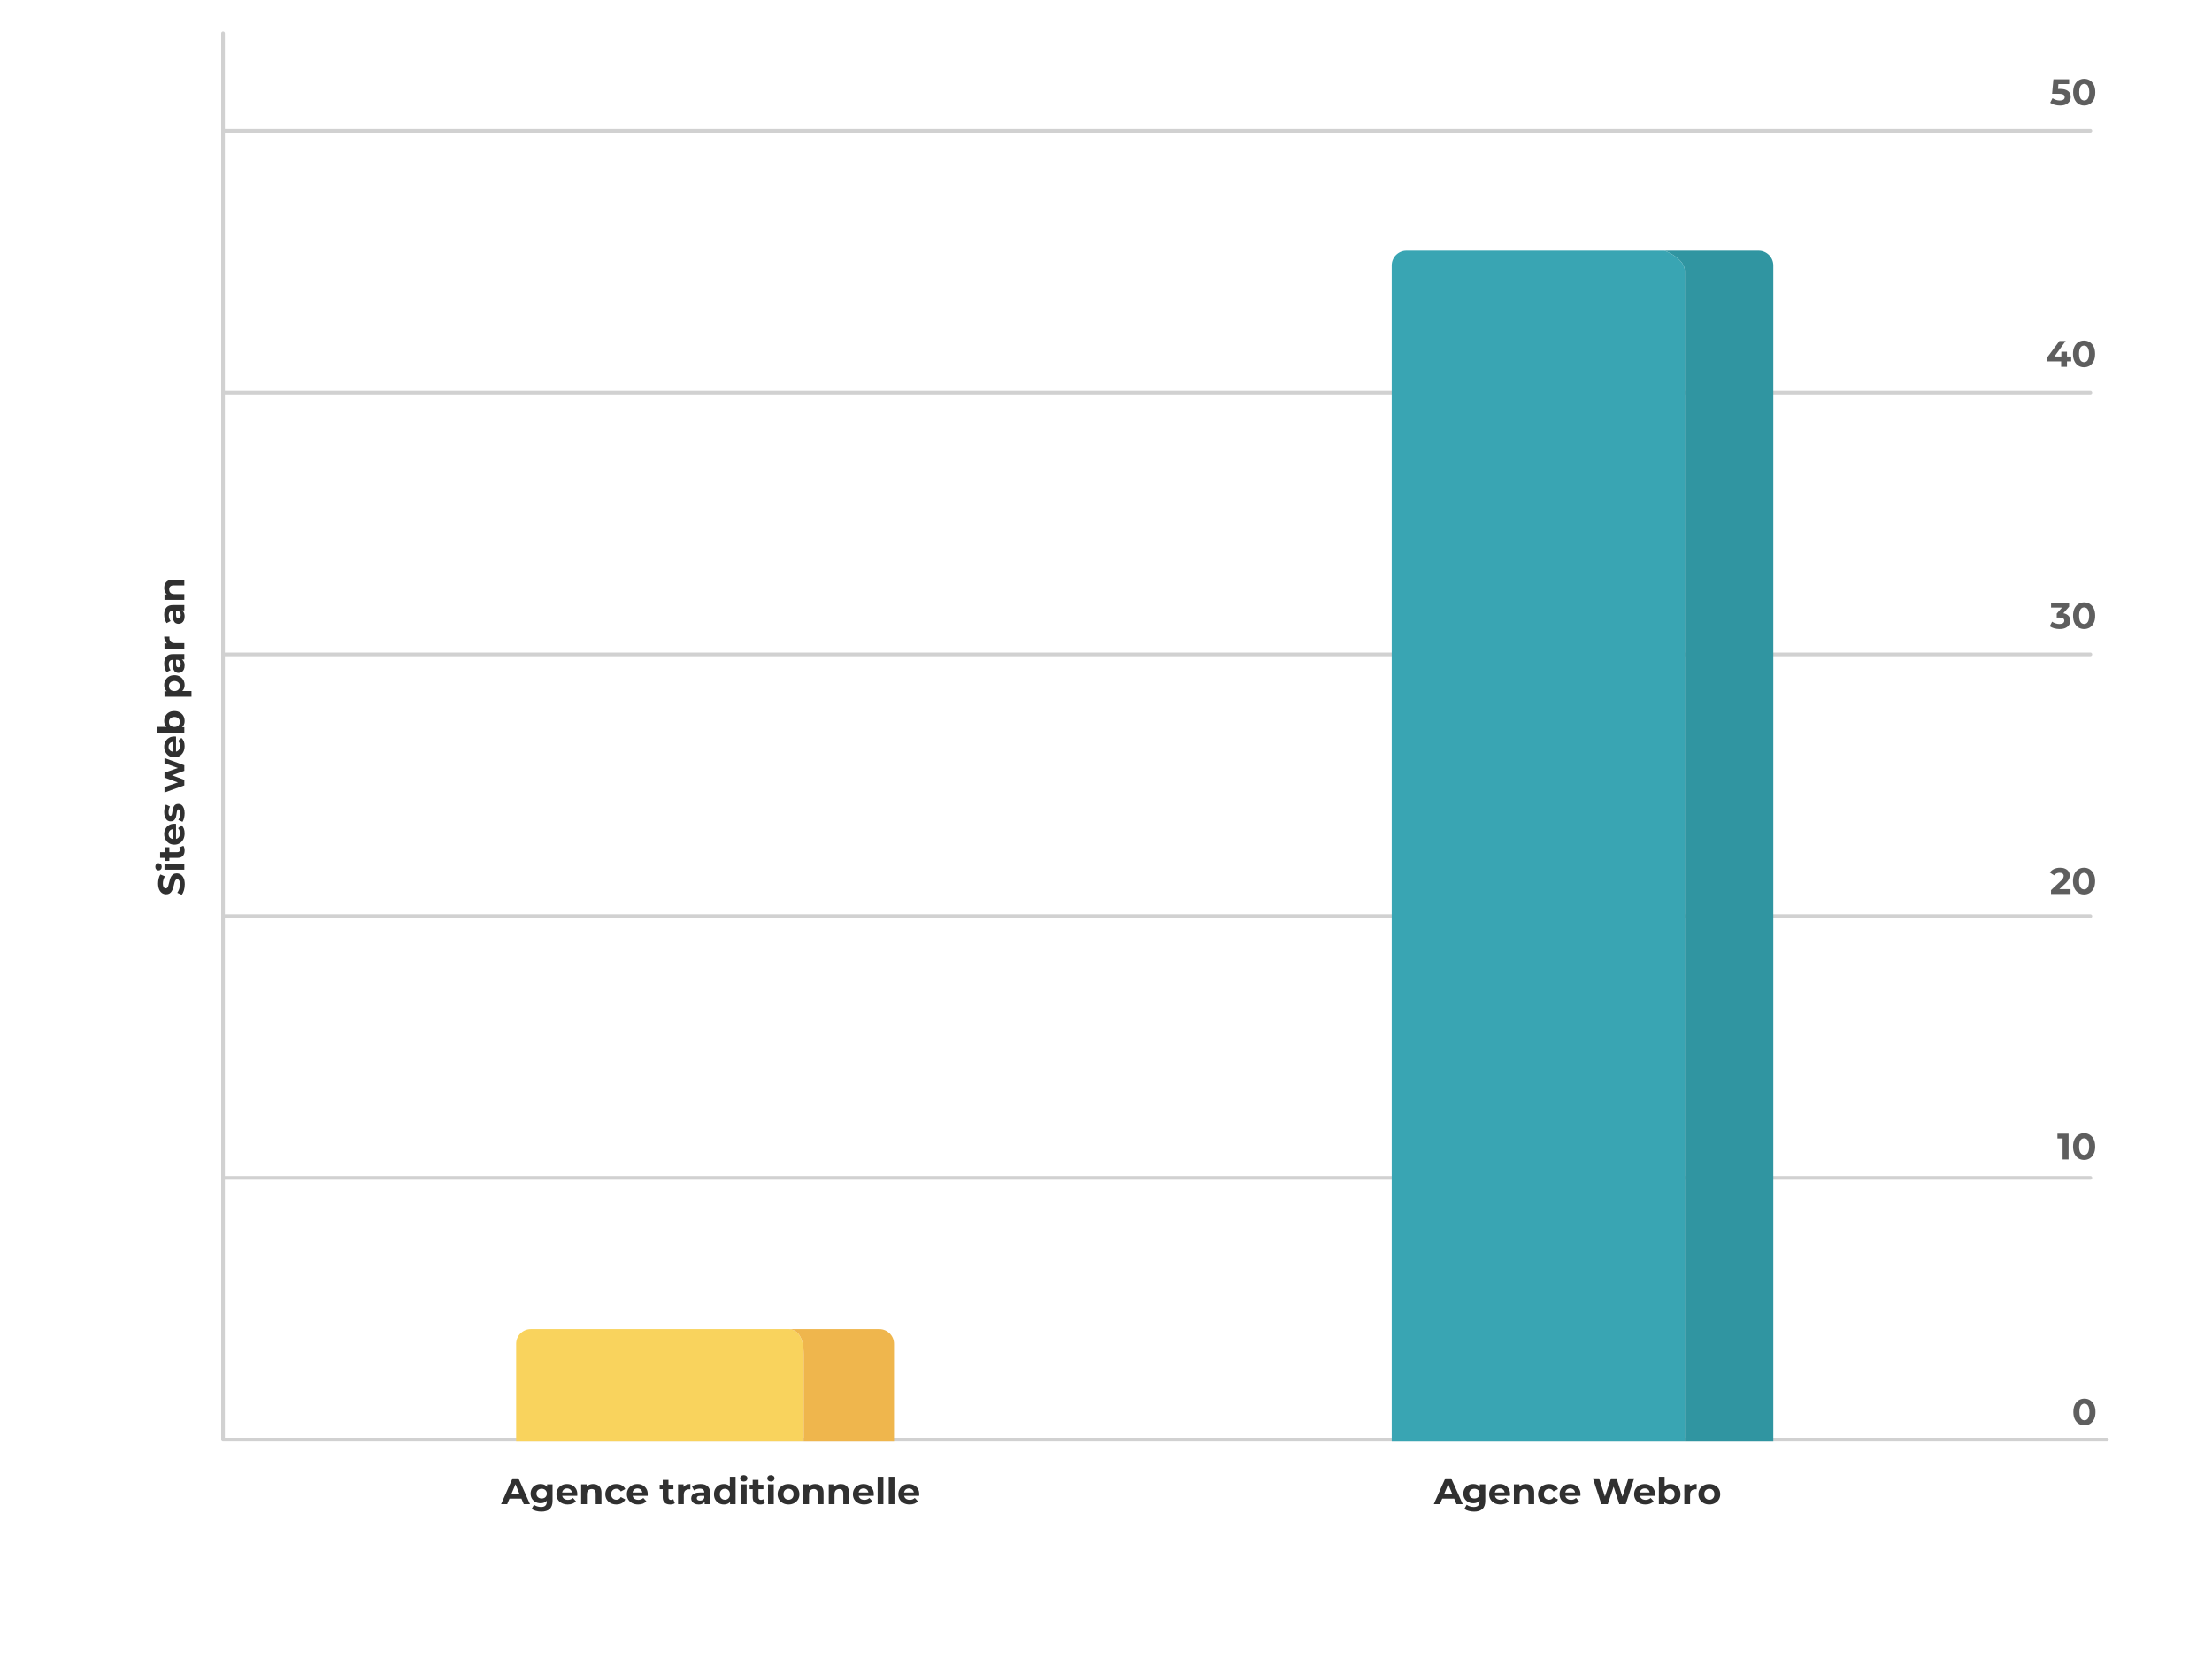<svg width="600" height="450" viewBox="0 0 600 450" fill="none" xmlns="http://www.w3.org/2000/svg">
    <rect width="600" height="450" fill="white" />
    <path opacity="0.9"
        d="M135.91 408L139.03 401H140.63L143.76 408H142.06L139.5 401.82H140.14L137.57 408H135.91ZM137.47 406.5L137.9 405.27H141.5L141.94 406.5H137.47ZM146.857 410.02C146.351 410.02 145.861 409.957 145.387 409.83C144.921 409.71 144.531 409.527 144.217 409.28L144.837 408.16C145.064 408.347 145.351 408.493 145.697 408.6C146.051 408.713 146.397 408.77 146.737 408.77C147.291 408.77 147.691 408.647 147.937 408.4C148.191 408.153 148.317 407.787 148.317 407.3V406.49L148.417 405.14L148.397 403.78V402.62H149.877V407.1C149.877 408.1 149.617 408.837 149.097 409.31C148.577 409.783 147.831 410.02 146.857 410.02ZM146.617 407.74C146.117 407.74 145.664 407.633 145.257 407.42C144.857 407.2 144.534 406.897 144.287 406.51C144.047 406.117 143.927 405.66 143.927 405.14C143.927 404.613 144.047 404.157 144.287 403.77C144.534 403.377 144.857 403.073 145.257 402.86C145.664 402.647 146.117 402.54 146.617 402.54C147.071 402.54 147.471 402.633 147.817 402.82C148.164 403 148.434 403.283 148.627 403.67C148.821 404.05 148.917 404.54 148.917 405.14C148.917 405.733 148.821 406.223 148.627 406.61C148.434 406.99 148.164 407.273 147.817 407.46C147.471 407.647 147.071 407.74 146.617 407.74ZM146.927 406.46C147.201 406.46 147.444 406.407 147.657 406.3C147.871 406.187 148.037 406.03 148.157 405.83C148.277 405.63 148.337 405.4 148.337 405.14C148.337 404.873 148.277 404.643 148.157 404.45C148.037 404.25 147.871 404.097 147.657 403.99C147.444 403.877 147.201 403.82 146.927 403.82C146.654 403.82 146.411 403.877 146.197 403.99C145.984 404.097 145.814 404.25 145.687 404.45C145.567 404.643 145.507 404.873 145.507 405.14C145.507 405.4 145.567 405.63 145.687 405.83C145.814 406.03 145.984 406.187 146.197 406.3C146.411 406.407 146.654 406.46 146.927 406.46ZM153.999 408.08C153.386 408.08 152.846 407.96 152.379 407.72C151.919 407.48 151.563 407.153 151.309 406.74C151.056 406.32 150.929 405.843 150.929 405.31C150.929 404.77 151.053 404.293 151.299 403.88C151.553 403.46 151.896 403.133 152.329 402.9C152.763 402.66 153.253 402.54 153.799 402.54C154.326 402.54 154.799 402.653 155.219 402.88C155.646 403.1 155.983 403.42 156.229 403.84C156.476 404.253 156.599 404.75 156.599 405.33C156.599 405.39 156.596 405.46 156.589 405.54C156.583 405.613 156.576 405.683 156.569 405.75H152.199V404.84H155.749L155.149 405.11C155.149 404.83 155.093 404.587 154.979 404.38C154.866 404.173 154.709 404.013 154.509 403.9C154.309 403.78 154.076 403.72 153.809 403.72C153.543 403.72 153.306 403.78 153.099 403.9C152.899 404.013 152.743 404.177 152.629 404.39C152.516 404.597 152.459 404.843 152.459 405.13V405.37C152.459 405.663 152.523 405.923 152.649 406.15C152.783 406.37 152.966 406.54 153.199 406.66C153.439 406.773 153.719 406.83 154.039 406.83C154.326 406.83 154.576 406.787 154.789 406.7C155.009 406.613 155.209 406.483 155.389 406.31L156.219 407.21C155.973 407.49 155.663 407.707 155.289 407.86C154.916 408.007 154.486 408.08 153.999 408.08ZM160.908 402.54C161.335 402.54 161.715 402.627 162.048 402.8C162.388 402.967 162.655 403.227 162.848 403.58C163.041 403.927 163.138 404.373 163.138 404.92V408H161.578V405.16C161.578 404.727 161.481 404.407 161.288 404.2C161.101 403.993 160.835 403.89 160.488 403.89C160.241 403.89 160.018 403.943 159.818 404.05C159.625 404.15 159.471 404.307 159.358 404.52C159.251 404.733 159.198 405.007 159.198 405.34V408H157.638V402.62H159.128V404.11L158.848 403.66C159.041 403.3 159.318 403.023 159.678 402.83C160.038 402.637 160.448 402.54 160.908 402.54ZM167.191 408.08C166.611 408.08 166.094 407.963 165.641 407.73C165.188 407.49 164.831 407.16 164.571 406.74C164.318 406.32 164.191 405.843 164.191 405.31C164.191 404.77 164.318 404.293 164.571 403.88C164.831 403.46 165.188 403.133 165.641 402.9C166.094 402.66 166.611 402.54 167.191 402.54C167.758 402.54 168.251 402.66 168.671 402.9C169.091 403.133 169.401 403.47 169.601 403.91L168.391 404.56C168.251 404.307 168.074 404.12 167.861 404C167.654 403.88 167.428 403.82 167.181 403.82C166.914 403.82 166.674 403.88 166.461 404C166.248 404.12 166.078 404.29 165.951 404.51C165.831 404.73 165.771 404.997 165.771 405.31C165.771 405.623 165.831 405.89 165.951 406.11C166.078 406.33 166.248 406.5 166.461 406.62C166.674 406.74 166.914 406.8 167.181 406.8C167.428 406.8 167.654 406.743 167.861 406.63C168.074 406.51 168.251 406.32 168.391 406.06L169.601 406.72C169.401 407.153 169.091 407.49 168.671 407.73C168.251 407.963 167.758 408.08 167.191 408.08ZM173.101 408.08C172.488 408.08 171.948 407.96 171.481 407.72C171.021 407.48 170.664 407.153 170.411 406.74C170.158 406.32 170.031 405.843 170.031 405.31C170.031 404.77 170.154 404.293 170.401 403.88C170.654 403.46 170.998 403.133 171.431 402.9C171.864 402.66 172.354 402.54 172.901 402.54C173.428 402.54 173.901 402.653 174.321 402.88C174.748 403.1 175.084 403.42 175.331 403.84C175.578 404.253 175.701 404.75 175.701 405.33C175.701 405.39 175.698 405.46 175.691 405.54C175.684 405.613 175.678 405.683 175.671 405.75H171.301V404.84H174.851L174.251 405.11C174.251 404.83 174.194 404.587 174.081 404.38C173.968 404.173 173.811 404.013 173.611 403.9C173.411 403.78 173.178 403.72 172.911 403.72C172.644 403.72 172.408 403.78 172.201 403.9C172.001 404.013 171.844 404.177 171.731 404.39C171.618 404.597 171.561 404.843 171.561 405.13V405.37C171.561 405.663 171.624 405.923 171.751 406.15C171.884 406.37 172.068 406.54 172.301 406.66C172.541 406.773 172.821 406.83 173.141 406.83C173.428 406.83 173.678 406.787 173.891 406.7C174.111 406.613 174.311 406.483 174.491 406.31L175.321 407.21C175.074 407.49 174.764 407.707 174.391 407.86C174.018 408.007 173.588 408.08 173.101 408.08ZM181.772 408.08C181.138 408.08 180.645 407.92 180.292 407.6C179.938 407.273 179.762 406.79 179.762 406.15V401.43H181.322V406.13C181.322 406.357 181.382 406.533 181.502 406.66C181.622 406.78 181.785 406.84 181.992 406.84C182.238 406.84 182.448 406.773 182.622 406.64L183.042 407.74C182.882 407.853 182.688 407.94 182.462 408C182.242 408.053 182.012 408.08 181.772 408.08ZM178.932 403.94V402.74H182.662V403.94H178.932ZM183.917 408V402.62H185.407V404.14L185.197 403.7C185.357 403.32 185.614 403.033 185.967 402.84C186.321 402.64 186.751 402.54 187.257 402.54V403.98C187.191 403.973 187.131 403.97 187.077 403.97C187.024 403.963 186.967 403.96 186.907 403.96C186.481 403.96 186.134 404.083 185.867 404.33C185.607 404.57 185.477 404.947 185.477 405.46V408H183.917ZM191.133 408V406.95L191.033 406.72V404.84C191.033 404.507 190.93 404.247 190.723 404.06C190.523 403.873 190.213 403.78 189.793 403.78C189.507 403.78 189.223 403.827 188.943 403.92C188.67 404.007 188.437 404.127 188.243 404.28L187.683 403.19C187.977 402.983 188.33 402.823 188.743 402.71C189.157 402.597 189.577 402.54 190.003 402.54C190.823 402.54 191.46 402.733 191.913 403.12C192.367 403.507 192.593 404.11 192.593 404.93V408H191.133ZM189.493 408.08C189.073 408.08 188.713 408.01 188.413 407.87C188.113 407.723 187.883 407.527 187.723 407.28C187.563 407.033 187.483 406.757 187.483 406.45C187.483 406.13 187.56 405.85 187.713 405.61C187.873 405.37 188.123 405.183 188.463 405.05C188.803 404.91 189.247 404.84 189.793 404.84H191.223V405.75H189.963C189.597 405.75 189.343 405.81 189.203 405.93C189.07 406.05 189.003 406.2 189.003 406.38C189.003 406.58 189.08 406.74 189.233 406.86C189.393 406.973 189.61 407.03 189.883 407.03C190.143 407.03 190.377 406.97 190.583 406.85C190.79 406.723 190.94 406.54 191.033 406.3L191.273 407.02C191.16 407.367 190.953 407.63 190.653 407.81C190.353 407.99 189.967 408.08 189.493 408.08ZM196.354 408.08C195.848 408.08 195.391 407.967 194.984 407.74C194.578 407.507 194.254 407.183 194.014 406.77C193.781 406.357 193.664 405.87 193.664 405.31C193.664 404.743 193.781 404.253 194.014 403.84C194.254 403.427 194.578 403.107 194.984 402.88C195.391 402.653 195.848 402.54 196.354 402.54C196.808 402.54 197.204 402.64 197.544 402.84C197.884 403.04 198.148 403.343 198.334 403.75C198.521 404.157 198.614 404.677 198.614 405.31C198.614 405.937 198.524 406.457 198.344 406.87C198.164 407.277 197.904 407.58 197.564 407.78C197.231 407.98 196.828 408.08 196.354 408.08ZM196.624 406.8C196.878 406.8 197.108 406.74 197.314 406.62C197.521 406.5 197.684 406.33 197.804 406.11C197.931 405.883 197.994 405.617 197.994 405.31C197.994 404.997 197.931 404.73 197.804 404.51C197.684 404.29 197.521 404.12 197.314 404C197.108 403.88 196.878 403.82 196.624 403.82C196.364 403.82 196.131 403.88 195.924 404C195.718 404.12 195.551 404.29 195.424 404.51C195.304 404.73 195.244 404.997 195.244 405.31C195.244 405.617 195.304 405.883 195.424 406.11C195.551 406.33 195.718 406.5 195.924 406.62C196.131 406.74 196.364 406.8 196.624 406.8ZM198.034 408V406.9L198.064 405.3L197.964 403.71V400.58H199.524V408H198.034ZM200.968 408V402.62H202.528V408H200.968ZM201.748 401.87C201.461 401.87 201.228 401.787 201.048 401.62C200.868 401.453 200.778 401.247 200.778 401C200.778 400.753 200.868 400.547 201.048 400.38C201.228 400.213 201.461 400.13 201.748 400.13C202.035 400.13 202.268 400.21 202.448 400.37C202.628 400.523 202.718 400.723 202.718 400.97C202.718 401.23 202.628 401.447 202.448 401.62C202.275 401.787 202.041 401.87 201.748 401.87ZM206.176 408.08C205.543 408.08 205.049 407.92 204.696 407.6C204.343 407.273 204.166 406.79 204.166 406.15V401.43H205.726V406.13C205.726 406.357 205.786 406.533 205.906 406.66C206.026 406.78 206.189 406.84 206.396 406.84C206.643 406.84 206.853 406.773 207.026 406.64L207.446 407.74C207.286 407.853 207.093 407.94 206.866 408C206.646 408.053 206.416 408.08 206.176 408.08ZM203.336 403.94V402.74H207.066V403.94H203.336ZM208.322 408V402.62H209.882V408H208.322ZM209.102 401.87C208.815 401.87 208.582 401.787 208.402 401.62C208.222 401.453 208.132 401.247 208.132 401C208.132 400.753 208.222 400.547 208.402 400.38C208.582 400.213 208.815 400.13 209.102 400.13C209.388 400.13 209.622 400.21 209.802 400.37C209.982 400.523 210.072 400.723 210.072 400.97C210.072 401.23 209.982 401.447 209.802 401.62C209.628 401.787 209.395 401.87 209.102 401.87ZM213.889 408.08C213.316 408.08 212.806 407.96 212.359 407.72C211.919 407.48 211.569 407.153 211.309 406.74C211.056 406.32 210.929 405.843 210.929 405.31C210.929 404.77 211.056 404.293 211.309 403.88C211.569 403.46 211.919 403.133 212.359 402.9C212.806 402.66 213.316 402.54 213.889 402.54C214.456 402.54 214.963 402.66 215.409 402.9C215.856 403.133 216.206 403.457 216.459 403.87C216.713 404.283 216.839 404.763 216.839 405.31C216.839 405.843 216.713 406.32 216.459 406.74C216.206 407.153 215.856 407.48 215.409 407.72C214.963 407.96 214.456 408.08 213.889 408.08ZM213.889 406.8C214.149 406.8 214.383 406.74 214.589 406.62C214.796 406.5 214.959 406.33 215.079 406.11C215.199 405.883 215.259 405.617 215.259 405.31C215.259 404.997 215.199 404.73 215.079 404.51C214.959 404.29 214.796 404.12 214.589 404C214.383 403.88 214.149 403.82 213.889 403.82C213.629 403.82 213.396 403.88 213.189 404C212.983 404.12 212.816 404.29 212.689 404.51C212.569 404.73 212.509 404.997 212.509 405.31C212.509 405.617 212.569 405.883 212.689 406.11C212.816 406.33 212.983 406.5 213.189 406.62C213.396 406.74 213.629 406.8 213.889 406.8ZM221.152 402.54C221.579 402.54 221.959 402.627 222.292 402.8C222.632 402.967 222.899 403.227 223.092 403.58C223.285 403.927 223.382 404.373 223.382 404.92V408H221.822V405.16C221.822 404.727 221.725 404.407 221.532 404.2C221.345 403.993 221.079 403.89 220.732 403.89C220.485 403.89 220.262 403.943 220.062 404.05C219.869 404.15 219.715 404.307 219.602 404.52C219.495 404.733 219.442 405.007 219.442 405.34V408H217.882V402.62H219.372V404.11L219.092 403.66C219.285 403.3 219.562 403.023 219.922 402.83C220.282 402.637 220.692 402.54 221.152 402.54ZM228.066 402.54C228.493 402.54 228.873 402.627 229.206 402.8C229.546 402.967 229.813 403.227 230.006 403.58C230.2 403.927 230.296 404.373 230.296 404.92V408H228.736V405.16C228.736 404.727 228.64 404.407 228.446 404.2C228.26 403.993 227.993 403.89 227.646 403.89C227.4 403.89 227.176 403.943 226.976 404.05C226.783 404.15 226.63 404.307 226.516 404.52C226.41 404.733 226.356 405.007 226.356 405.34V408H224.796V402.62H226.286V404.11L226.006 403.66C226.2 403.3 226.476 403.023 226.836 402.83C227.196 402.637 227.606 402.54 228.066 402.54ZM234.419 408.08C233.806 408.08 233.266 407.96 232.799 407.72C232.339 407.48 231.983 407.153 231.729 406.74C231.476 406.32 231.349 405.843 231.349 405.31C231.349 404.77 231.473 404.293 231.719 403.88C231.973 403.46 232.316 403.133 232.749 402.9C233.183 402.66 233.673 402.54 234.219 402.54C234.746 402.54 235.219 402.653 235.639 402.88C236.066 403.1 236.403 403.42 236.649 403.84C236.896 404.253 237.019 404.75 237.019 405.33C237.019 405.39 237.016 405.46 237.009 405.54C237.003 405.613 236.996 405.683 236.989 405.75H232.619V404.84H236.169L235.569 405.11C235.569 404.83 235.513 404.587 235.399 404.38C235.286 404.173 235.129 404.013 234.929 403.9C234.729 403.78 234.496 403.72 234.229 403.72C233.963 403.72 233.726 403.78 233.519 403.9C233.319 404.013 233.163 404.177 233.049 404.39C232.936 404.597 232.879 404.843 232.879 405.13V405.37C232.879 405.663 232.943 405.923 233.069 406.15C233.203 406.37 233.386 406.54 233.619 406.66C233.859 406.773 234.139 406.83 234.459 406.83C234.746 406.83 234.996 406.787 235.209 406.7C235.429 406.613 235.629 406.483 235.809 406.31L236.639 407.21C236.393 407.49 236.083 407.707 235.709 407.86C235.336 408.007 234.906 408.08 234.419 408.08ZM238.058 408V400.58H239.618V408H238.058ZM241.066 408V400.58H242.626V408H241.066ZM246.744 408.08C246.13 408.08 245.59 407.96 245.124 407.72C244.664 407.48 244.307 407.153 244.054 406.74C243.8 406.32 243.674 405.843 243.674 405.31C243.674 404.77 243.797 404.293 244.044 403.88C244.297 403.46 244.64 403.133 245.074 402.9C245.507 402.66 245.997 402.54 246.544 402.54C247.07 402.54 247.544 402.653 247.964 402.88C248.39 403.1 248.727 403.42 248.974 403.84C249.22 404.253 249.344 404.75 249.344 405.33C249.344 405.39 249.34 405.46 249.334 405.54C249.327 405.613 249.32 405.683 249.314 405.75H244.944V404.84H248.494L247.894 405.11C247.894 404.83 247.837 404.587 247.724 404.38C247.61 404.173 247.454 404.013 247.254 403.9C247.054 403.78 246.82 403.72 246.554 403.72C246.287 403.72 246.05 403.78 245.844 403.9C245.644 404.013 245.487 404.177 245.374 404.39C245.26 404.597 245.204 404.843 245.204 405.13V405.37C245.204 405.663 245.267 405.923 245.394 406.15C245.527 406.37 245.71 406.54 245.944 406.66C246.184 406.773 246.464 406.83 246.784 406.83C247.07 406.83 247.32 406.787 247.534 406.7C247.754 406.613 247.954 406.483 248.134 406.31L248.964 407.21C248.717 407.49 248.407 407.707 248.034 407.86C247.66 408.007 247.23 408.08 246.744 408.08Z"
        fill="#1A1A1A" />
    <path opacity="0.9"
        d="M388.91 408L392.03 401H393.63L396.76 408H395.06L392.5 401.82H393.14L390.57 408H388.91ZM390.47 406.5L390.9 405.27H394.5L394.94 406.5H390.47ZM399.857 410.02C399.351 410.02 398.861 409.957 398.387 409.83C397.921 409.71 397.531 409.527 397.217 409.28L397.837 408.16C398.064 408.347 398.351 408.493 398.697 408.6C399.051 408.713 399.397 408.77 399.737 408.77C400.291 408.77 400.691 408.647 400.937 408.4C401.191 408.153 401.317 407.787 401.317 407.3V406.49L401.417 405.14L401.397 403.78V402.62H402.877V407.1C402.877 408.1 402.617 408.837 402.097 409.31C401.577 409.783 400.831 410.02 399.857 410.02ZM399.617 407.74C399.117 407.74 398.664 407.633 398.257 407.42C397.857 407.2 397.534 406.897 397.287 406.51C397.047 406.117 396.927 405.66 396.927 405.14C396.927 404.613 397.047 404.157 397.287 403.77C397.534 403.377 397.857 403.073 398.257 402.86C398.664 402.647 399.117 402.54 399.617 402.54C400.071 402.54 400.471 402.633 400.817 402.82C401.164 403 401.434 403.283 401.627 403.67C401.821 404.05 401.917 404.54 401.917 405.14C401.917 405.733 401.821 406.223 401.627 406.61C401.434 406.99 401.164 407.273 400.817 407.46C400.471 407.647 400.071 407.74 399.617 407.74ZM399.927 406.46C400.201 406.46 400.444 406.407 400.657 406.3C400.871 406.187 401.037 406.03 401.157 405.83C401.277 405.63 401.337 405.4 401.337 405.14C401.337 404.873 401.277 404.643 401.157 404.45C401.037 404.25 400.871 404.097 400.657 403.99C400.444 403.877 400.201 403.82 399.927 403.82C399.654 403.82 399.411 403.877 399.197 403.99C398.984 404.097 398.814 404.25 398.687 404.45C398.567 404.643 398.507 404.873 398.507 405.14C398.507 405.4 398.567 405.63 398.687 405.83C398.814 406.03 398.984 406.187 399.197 406.3C399.411 406.407 399.654 406.46 399.927 406.46ZM406.999 408.08C406.386 408.08 405.846 407.96 405.379 407.72C404.919 407.48 404.563 407.153 404.309 406.74C404.056 406.32 403.929 405.843 403.929 405.31C403.929 404.77 404.053 404.293 404.299 403.88C404.553 403.46 404.896 403.133 405.329 402.9C405.763 402.66 406.253 402.54 406.799 402.54C407.326 402.54 407.799 402.653 408.219 402.88C408.646 403.1 408.983 403.42 409.229 403.84C409.476 404.253 409.599 404.75 409.599 405.33C409.599 405.39 409.596 405.46 409.589 405.54C409.583 405.613 409.576 405.683 409.569 405.75H405.199V404.84H408.749L408.149 405.11C408.149 404.83 408.093 404.587 407.979 404.38C407.866 404.173 407.709 404.013 407.509 403.9C407.309 403.78 407.076 403.72 406.809 403.72C406.543 403.72 406.306 403.78 406.099 403.9C405.899 404.013 405.743 404.177 405.629 404.39C405.516 404.597 405.459 404.843 405.459 405.13V405.37C405.459 405.663 405.523 405.923 405.649 406.15C405.783 406.37 405.966 406.54 406.199 406.66C406.439 406.773 406.719 406.83 407.039 406.83C407.326 406.83 407.576 406.787 407.789 406.7C408.009 406.613 408.209 406.483 408.389 406.31L409.219 407.21C408.973 407.49 408.663 407.707 408.289 407.86C407.916 408.007 407.486 408.08 406.999 408.08ZM413.908 402.54C414.335 402.54 414.715 402.627 415.048 402.8C415.388 402.967 415.655 403.227 415.848 403.58C416.041 403.927 416.138 404.373 416.138 404.92V408H414.578V405.16C414.578 404.727 414.481 404.407 414.288 404.2C414.101 403.993 413.835 403.89 413.488 403.89C413.241 403.89 413.018 403.943 412.818 404.05C412.625 404.15 412.471 404.307 412.358 404.52C412.251 404.733 412.198 405.007 412.198 405.34V408H410.638V402.62H412.128V404.11L411.848 403.66C412.041 403.3 412.318 403.023 412.678 402.83C413.038 402.637 413.448 402.54 413.908 402.54ZM420.191 408.08C419.611 408.08 419.094 407.963 418.641 407.73C418.188 407.49 417.831 407.16 417.571 406.74C417.318 406.32 417.191 405.843 417.191 405.31C417.191 404.77 417.318 404.293 417.571 403.88C417.831 403.46 418.188 403.133 418.641 402.9C419.094 402.66 419.611 402.54 420.191 402.54C420.758 402.54 421.251 402.66 421.671 402.9C422.091 403.133 422.401 403.47 422.601 403.91L421.391 404.56C421.251 404.307 421.074 404.12 420.861 404C420.654 403.88 420.428 403.82 420.181 403.82C419.914 403.82 419.674 403.88 419.461 404C419.248 404.12 419.078 404.29 418.951 404.51C418.831 404.73 418.771 404.997 418.771 405.31C418.771 405.623 418.831 405.89 418.951 406.11C419.078 406.33 419.248 406.5 419.461 406.62C419.674 406.74 419.914 406.8 420.181 406.8C420.428 406.8 420.654 406.743 420.861 406.63C421.074 406.51 421.251 406.32 421.391 406.06L422.601 406.72C422.401 407.153 422.091 407.49 421.671 407.73C421.251 407.963 420.758 408.08 420.191 408.08ZM426.101 408.08C425.488 408.08 424.948 407.96 424.481 407.72C424.021 407.48 423.664 407.153 423.411 406.74C423.158 406.32 423.031 405.843 423.031 405.31C423.031 404.77 423.154 404.293 423.401 403.88C423.654 403.46 423.998 403.133 424.431 402.9C424.864 402.66 425.354 402.54 425.901 402.54C426.428 402.54 426.901 402.653 427.321 402.88C427.748 403.1 428.084 403.42 428.331 403.84C428.578 404.253 428.701 404.75 428.701 405.33C428.701 405.39 428.698 405.46 428.691 405.54C428.684 405.613 428.678 405.683 428.671 405.75H424.301V404.84H427.851L427.251 405.11C427.251 404.83 427.194 404.587 427.081 404.38C426.968 404.173 426.811 404.013 426.611 403.9C426.411 403.78 426.178 403.72 425.911 403.72C425.644 403.72 425.408 403.78 425.201 403.9C425.001 404.013 424.844 404.177 424.731 404.39C424.618 404.597 424.561 404.843 424.561 405.13V405.37C424.561 405.663 424.624 405.923 424.751 406.15C424.884 406.37 425.068 406.54 425.301 406.66C425.541 406.773 425.821 406.83 426.141 406.83C426.428 406.83 426.678 406.787 426.891 406.7C427.111 406.613 427.311 406.483 427.491 406.31L428.321 407.21C428.074 407.49 427.764 407.707 427.391 407.86C427.018 408.007 426.588 408.08 426.101 408.08ZM434.362 408L432.072 401H433.752L435.742 407.2H434.902L436.982 401H438.482L440.482 407.2H439.672L441.712 401H443.262L440.972 408H439.232L437.462 402.56H437.922L436.102 408H434.362ZM446.326 408.08C445.712 408.08 445.172 407.96 444.706 407.72C444.246 407.48 443.889 407.153 443.636 406.74C443.382 406.32 443.256 405.843 443.256 405.31C443.256 404.77 443.379 404.293 443.626 403.88C443.879 403.46 444.222 403.133 444.656 402.9C445.089 402.66 445.579 402.54 446.126 402.54C446.652 402.54 447.126 402.653 447.546 402.88C447.972 403.1 448.309 403.42 448.556 403.84C448.802 404.253 448.926 404.75 448.926 405.33C448.926 405.39 448.922 405.46 448.916 405.54C448.909 405.613 448.902 405.683 448.896 405.75H444.526V404.84H448.076L447.476 405.11C447.476 404.83 447.419 404.587 447.306 404.38C447.192 404.173 447.036 404.013 446.836 403.9C446.636 403.78 446.402 403.72 446.136 403.72C445.869 403.72 445.632 403.78 445.426 403.9C445.226 404.013 445.069 404.177 444.956 404.39C444.842 404.597 444.786 404.843 444.786 405.13V405.37C444.786 405.663 444.849 405.923 444.976 406.15C445.109 406.37 445.292 406.54 445.526 406.66C445.766 406.773 446.046 406.83 446.366 406.83C446.652 406.83 446.902 406.787 447.116 406.7C447.336 406.613 447.536 406.483 447.716 406.31L448.546 407.21C448.299 407.49 447.989 407.707 447.616 407.86C447.242 408.007 446.812 408.08 446.326 408.08ZM453.144 408.08C452.671 408.08 452.264 407.98 451.924 407.78C451.584 407.58 451.324 407.277 451.144 406.87C450.964 406.457 450.874 405.937 450.874 405.31C450.874 404.677 450.967 404.157 451.154 403.75C451.347 403.343 451.614 403.04 451.954 402.84C452.294 402.64 452.691 402.54 453.144 402.54C453.651 402.54 454.104 402.653 454.504 402.88C454.911 403.107 455.231 403.427 455.464 403.84C455.704 404.253 455.824 404.743 455.824 405.31C455.824 405.87 455.704 406.357 455.464 406.77C455.231 407.183 454.911 407.507 454.504 407.74C454.104 407.967 453.651 408.08 453.144 408.08ZM449.964 408V400.58H451.524V403.71L451.424 405.3L451.454 406.9V408H449.964ZM452.874 406.8C453.134 406.8 453.364 406.74 453.564 406.62C453.771 406.5 453.934 406.33 454.054 406.11C454.181 405.883 454.244 405.617 454.244 405.31C454.244 404.997 454.181 404.73 454.054 404.51C453.934 404.29 453.771 404.12 453.564 404C453.364 403.88 453.134 403.82 452.874 403.82C452.614 403.82 452.381 403.88 452.174 404C451.967 404.12 451.804 404.29 451.684 404.51C451.564 404.73 451.504 404.997 451.504 405.31C451.504 405.617 451.564 405.883 451.684 406.11C451.804 406.33 451.967 406.5 452.174 406.62C452.381 406.74 452.614 406.8 452.874 406.8ZM456.868 408V402.62H458.358V404.14L458.148 403.7C458.308 403.32 458.565 403.033 458.918 402.84C459.272 402.64 459.702 402.54 460.208 402.54V403.98C460.142 403.973 460.082 403.97 460.028 403.97C459.975 403.963 459.918 403.96 459.858 403.96C459.432 403.96 459.085 404.083 458.818 404.33C458.558 404.57 458.428 404.947 458.428 405.46V408H456.868ZM463.657 408.08C463.084 408.08 462.574 407.96 462.127 407.72C461.687 407.48 461.337 407.153 461.077 406.74C460.824 406.32 460.697 405.843 460.697 405.31C460.697 404.77 460.824 404.293 461.077 403.88C461.337 403.46 461.687 403.133 462.127 402.9C462.574 402.66 463.084 402.54 463.657 402.54C464.224 402.54 464.73 402.66 465.177 402.9C465.624 403.133 465.974 403.457 466.227 403.87C466.48 404.283 466.607 404.763 466.607 405.31C466.607 405.843 466.48 406.32 466.227 406.74C465.974 407.153 465.624 407.48 465.177 407.72C464.73 407.96 464.224 408.08 463.657 408.08ZM463.657 406.8C463.917 406.8 464.15 406.74 464.357 406.62C464.564 406.5 464.727 406.33 464.847 406.11C464.967 405.883 465.027 405.617 465.027 405.31C465.027 404.997 464.967 404.73 464.847 404.51C464.727 404.29 464.564 404.12 464.357 404C464.15 403.88 463.917 403.82 463.657 403.82C463.397 403.82 463.164 403.88 462.957 404C462.75 404.12 462.584 404.29 462.457 404.51C462.337 404.73 462.277 404.997 462.277 405.31C462.277 405.617 462.337 405.883 462.457 406.11C462.584 406.33 462.75 406.5 462.957 406.62C463.164 406.74 463.397 406.8 463.657 406.8Z"
        fill="#1A1A1A" />
    <path opacity="0.2"
        d="M60.5 9V35.5M571.5 390.5H481.5H378H243M60.5 319.5V390.5H140.5H243M60.5 319.5V248.5M60.5 319.5H567M60.5 248.5V177.5M60.5 248.5H378H481.5H567M60.5 177.5V106.5M60.5 177.5H378H481.5H567M567 106.5H481.5H378H60.5M60.5 106.5V35.5M60.5 35.5H567M243 390.5H218.5"
        stroke="#1A1A1A" stroke-linecap="round" stroke-linejoin="round" />
    <path
        d="M451.5 68H381.5C379.291 68 377.5 69.791 377.5 72V107V142.5V178V249V320V391H457V320V249V178V107V90.25V73.5C457 70.7 453.333 68.667 451.5 68Z"
        fill="#39A5B3" />
    <path
        d="M481 72C481 69.791 479.209 68 477 68H451.5C453.333 68.667 457 70.7 457 73.5V90.25V107V178V249V320V391H481V320V249V178V107V72Z"
        fill="#3095A1" />
    <path d="M144 360.5C141.791 360.5 140 362.291 140 364.5V391H218V367.5C218 362.3 216.167 360.667 214 360.5H144Z"
        fill="#F9D35D" />
    <path
        d="M242.5 391V364.5C242.5 362.291 240.709 360.5 238.5 360.5H214C216.167 360.667 218 362.3 218 367.5V391H242.5Z"
        fill="#EFB64D" />
    <path opacity="0.7"
        d="M558.77 28.62C558.283 28.62 557.8 28.557 557.32 28.43C556.847 28.297 556.44 28.11 556.1 27.87L556.74 26.63C557.007 26.823 557.313 26.977 557.66 27.09C558.013 27.203 558.37 27.26 558.73 27.26C559.137 27.26 559.457 27.18 559.69 27.02C559.923 26.86 560.04 26.637 560.04 26.35C560.04 26.17 559.993 26.01 559.9 25.87C559.807 25.73 559.64 25.623 559.4 25.55C559.167 25.477 558.837 25.44 558.41 25.44H556.62L556.98 21.5H561.25V22.8H557.56L558.4 22.06L558.15 24.87L557.31 24.13H558.79C559.483 24.13 560.04 24.227 560.46 24.42C560.887 24.607 561.197 24.863 561.39 25.19C561.583 25.517 561.68 25.887 561.68 26.3C561.68 26.713 561.577 27.097 561.37 27.45C561.163 27.797 560.843 28.08 560.41 28.3C559.983 28.513 559.437 28.62 558.77 28.62ZM565.337 28.62C564.764 28.62 564.251 28.48 563.797 28.2C563.344 27.913 562.987 27.5 562.727 26.96C562.467 26.42 562.337 25.767 562.337 25C562.337 24.233 562.467 23.58 562.727 23.04C562.987 22.5 563.344 22.09 563.797 21.81C564.251 21.523 564.764 21.38 565.337 21.38C565.917 21.38 566.431 21.523 566.877 21.81C567.331 22.09 567.687 22.5 567.947 23.04C568.207 23.58 568.337 24.233 568.337 25C568.337 25.767 568.207 26.42 567.947 26.96C567.687 27.5 567.331 27.913 566.877 28.2C566.431 28.48 565.917 28.62 565.337 28.62ZM565.337 27.25C565.611 27.25 565.847 27.173 566.047 27.02C566.254 26.867 566.414 26.623 566.527 26.29C566.647 25.957 566.707 25.527 566.707 25C566.707 24.473 566.647 24.043 566.527 23.71C566.414 23.377 566.254 23.133 566.047 22.98C565.847 22.827 565.611 22.75 565.337 22.75C565.071 22.75 564.834 22.827 564.627 22.98C564.427 23.133 564.267 23.377 564.147 23.71C564.034 24.043 563.977 24.473 563.977 25C563.977 25.527 564.034 25.957 564.147 26.29C564.267 26.623 564.427 26.867 564.627 27.02C564.834 27.173 565.071 27.25 565.337 27.25Z"
        fill="#1A1A1A" />
    <path opacity="0.7"
        d="M555.31 98.03V96.94L558.61 92.5H560.31L557.08 96.94L556.29 96.71H561.8V98.03H555.31ZM559.08 99.5V98.03L559.13 96.71V95.4H560.66V99.5H559.08ZM565.285 99.62C564.711 99.62 564.198 99.48 563.745 99.2C563.291 98.913 562.935 98.5 562.675 97.96C562.415 97.42 562.285 96.767 562.285 96C562.285 95.233 562.415 94.58 562.675 94.04C562.935 93.5 563.291 93.09 563.745 92.81C564.198 92.523 564.711 92.38 565.285 92.38C565.865 92.38 566.378 92.523 566.825 92.81C567.278 93.09 567.635 93.5 567.895 94.04C568.155 94.58 568.285 95.233 568.285 96C568.285 96.767 568.155 97.42 567.895 97.96C567.635 98.5 567.278 98.913 566.825 99.2C566.378 99.48 565.865 99.62 565.285 99.62ZM565.285 98.25C565.558 98.25 565.795 98.173 565.995 98.02C566.201 97.867 566.361 97.623 566.475 97.29C566.595 96.957 566.655 96.527 566.655 96C566.655 95.473 566.595 95.043 566.475 94.71C566.361 94.377 566.201 94.133 565.995 93.98C565.795 93.827 565.558 93.75 565.285 93.75C565.018 93.75 564.781 93.827 564.575 93.98C564.375 94.133 564.215 94.377 564.095 94.71C563.981 95.043 563.925 95.473 563.925 96C563.925 96.527 563.981 96.957 564.095 97.29C564.215 97.623 564.375 97.867 564.575 98.02C564.781 98.173 565.018 98.25 565.285 98.25Z"
        fill="#1A1A1A" />
    <path opacity="0.7"
        d="M558.66 170.62C558.173 170.62 557.69 170.557 557.21 170.43C556.73 170.297 556.323 170.11 555.99 169.87L556.62 168.63C556.887 168.823 557.197 168.977 557.55 169.09C557.903 169.203 558.26 169.26 558.62 169.26C559.027 169.26 559.347 169.18 559.58 169.02C559.813 168.86 559.93 168.64 559.93 168.36C559.93 168.093 559.827 167.883 559.62 167.73C559.413 167.577 559.08 167.5 558.62 167.5H557.88V166.43L559.83 164.22L560.01 164.8H556.34V163.5H561.24V164.55L559.3 166.76L558.48 166.29H558.95C559.81 166.29 560.46 166.483 560.9 166.87C561.34 167.257 561.56 167.753 561.56 168.36C561.56 168.753 561.457 169.123 561.25 169.47C561.043 169.81 560.727 170.087 560.3 170.3C559.873 170.513 559.327 170.62 558.66 170.62ZM565.308 170.62C564.735 170.62 564.221 170.48 563.768 170.2C563.315 169.913 562.958 169.5 562.698 168.96C562.438 168.42 562.308 167.767 562.308 167C562.308 166.233 562.438 165.58 562.698 165.04C562.958 164.5 563.315 164.09 563.768 163.81C564.221 163.523 564.735 163.38 565.308 163.38C565.888 163.38 566.401 163.523 566.848 163.81C567.301 164.09 567.658 164.5 567.918 165.04C568.178 165.58 568.308 166.233 568.308 167C568.308 167.767 568.178 168.42 567.918 168.96C567.658 169.5 567.301 169.913 566.848 170.2C566.401 170.48 565.888 170.62 565.308 170.62ZM565.308 169.25C565.581 169.25 565.818 169.173 566.018 169.02C566.225 168.867 566.385 168.623 566.498 168.29C566.618 167.957 566.678 167.527 566.678 167C566.678 166.473 566.618 166.043 566.498 165.71C566.385 165.377 566.225 165.133 566.018 164.98C565.818 164.827 565.581 164.75 565.308 164.75C565.041 164.75 564.805 164.827 564.598 164.98C564.398 165.133 564.238 165.377 564.118 165.71C564.005 166.043 563.948 166.473 563.948 167C563.948 167.527 564.005 167.957 564.118 168.29C564.238 168.623 564.398 168.867 564.598 169.02C564.805 169.173 565.041 169.25 565.308 169.25Z"
        fill="#1A1A1A" />
    <path opacity="0.7"
        d="M556.33 242.5V241.45L559.03 238.9C559.243 238.707 559.4 238.533 559.5 238.38C559.6 238.227 559.667 238.087 559.7 237.96C559.74 237.833 559.76 237.717 559.76 237.61C559.76 237.33 559.663 237.117 559.47 236.97C559.283 236.817 559.007 236.74 558.64 236.74C558.347 236.74 558.073 236.797 557.82 236.91C557.573 237.023 557.363 237.2 557.19 237.44L556.01 236.68C556.277 236.28 556.65 235.963 557.13 235.73C557.61 235.497 558.163 235.38 558.79 235.38C559.31 235.38 559.763 235.467 560.15 235.64C560.543 235.807 560.847 236.043 561.06 236.35C561.28 236.657 561.39 237.023 561.39 237.45C561.39 237.677 561.36 237.903 561.3 238.13C561.247 238.35 561.133 238.583 560.96 238.83C560.793 239.077 560.547 239.353 560.22 239.66L557.98 241.77L557.67 241.18H561.62V242.5H556.33ZM565.288 242.62C564.715 242.62 564.202 242.48 563.748 242.2C563.295 241.913 562.938 241.5 562.678 240.96C562.418 240.42 562.288 239.767 562.288 239C562.288 238.233 562.418 237.58 562.678 237.04C562.938 236.5 563.295 236.09 563.748 235.81C564.202 235.523 564.715 235.38 565.288 235.38C565.868 235.38 566.382 235.523 566.828 235.81C567.282 236.09 567.638 236.5 567.898 237.04C568.158 237.58 568.288 238.233 568.288 239C568.288 239.767 568.158 240.42 567.898 240.96C567.638 241.5 567.282 241.913 566.828 242.2C566.382 242.48 565.868 242.62 565.288 242.62ZM565.288 241.25C565.562 241.25 565.798 241.173 565.998 241.02C566.205 240.867 566.365 240.623 566.478 240.29C566.598 239.957 566.658 239.527 566.658 239C566.658 238.473 566.598 238.043 566.478 237.71C566.365 237.377 566.205 237.133 565.998 236.98C565.798 236.827 565.562 236.75 565.288 236.75C565.022 236.75 564.785 236.827 564.578 236.98C564.378 237.133 564.218 237.377 564.098 237.71C563.985 238.043 563.928 238.473 563.928 239C563.928 239.527 563.985 239.957 564.098 240.29C564.218 240.623 564.378 240.867 564.578 241.02C564.785 241.173 565.022 241.25 565.288 241.25Z"
        fill="#1A1A1A" />
    <path opacity="0.7"
        d="M559.47 314.5V308.1L560.17 308.8H558.07V307.5H561.09V314.5H559.47ZM565.306 314.62C564.733 314.62 564.219 314.48 563.766 314.2C563.313 313.913 562.956 313.5 562.696 312.96C562.436 312.42 562.306 311.767 562.306 311C562.306 310.233 562.436 309.58 562.696 309.04C562.956 308.5 563.313 308.09 563.766 307.81C564.219 307.523 564.733 307.38 565.306 307.38C565.886 307.38 566.399 307.523 566.846 307.81C567.299 308.09 567.656 308.5 567.916 309.04C568.176 309.58 568.306 310.233 568.306 311C568.306 311.767 568.176 312.42 567.916 312.96C567.656 313.5 567.299 313.913 566.846 314.2C566.399 314.48 565.886 314.62 565.306 314.62ZM565.306 313.25C565.579 313.25 565.816 313.173 566.016 313.02C566.223 312.867 566.383 312.623 566.496 312.29C566.616 311.957 566.676 311.527 566.676 311C566.676 310.473 566.616 310.043 566.496 309.71C566.383 309.377 566.223 309.133 566.016 308.98C565.816 308.827 565.579 308.75 565.306 308.75C565.039 308.75 564.803 308.827 564.596 308.98C564.396 309.133 564.236 309.377 564.116 309.71C564.003 310.043 563.946 310.473 563.946 311C563.946 311.527 564.003 311.957 564.116 312.29C564.236 312.623 564.396 312.867 564.596 313.02C564.803 313.173 565.039 313.25 565.306 313.25Z"
        fill="#1A1A1A" />
    <path opacity="0.7"
        d="M565.39 386.62C564.817 386.62 564.303 386.48 563.85 386.2C563.397 385.913 563.04 385.5 562.78 384.96C562.52 384.42 562.39 383.767 562.39 383C562.39 382.233 562.52 381.58 562.78 381.04C563.04 380.5 563.397 380.09 563.85 379.81C564.303 379.523 564.817 379.38 565.39 379.38C565.97 379.38 566.483 379.523 566.93 379.81C567.383 380.09 567.74 380.5 568 381.04C568.26 381.58 568.39 382.233 568.39 383C568.39 383.767 568.26 384.42 568 384.96C567.74 385.5 567.383 385.913 566.93 386.2C566.483 386.48 565.97 386.62 565.39 386.62ZM565.39 385.25C565.663 385.25 565.9 385.173 566.1 385.02C566.307 384.867 566.467 384.623 566.58 384.29C566.7 383.957 566.76 383.527 566.76 383C566.76 382.473 566.7 382.043 566.58 381.71C566.467 381.377 566.307 381.133 566.1 380.98C565.9 380.827 565.663 380.75 565.39 380.75C565.123 380.75 564.887 380.827 564.68 380.98C564.48 381.133 564.32 381.377 564.2 381.71C564.087 382.043 564.03 382.473 564.03 383C564.03 383.527 564.087 383.957 564.2 384.29C564.32 384.623 564.48 384.867 564.68 385.02C564.887 385.173 565.123 385.25 565.39 385.25Z"
        fill="#1A1A1A" />
    <path opacity="0.9"
        d="M50.12 239.87C50.12 240.43 50.047 240.967 49.9 241.48C49.747 241.993 49.55 242.407 49.31 242.72L48.09 242.17C48.303 241.87 48.48 241.517 48.62 241.11C48.753 240.697 48.82 240.28 48.82 239.86C48.82 239.54 48.79 239.283 48.73 239.09C48.663 238.89 48.573 238.743 48.46 238.65C48.347 238.557 48.217 238.51 48.07 238.51C47.883 238.51 47.737 238.583 47.63 238.73C47.517 238.877 47.427 239.07 47.36 239.31C47.287 239.55 47.22 239.817 47.16 240.11C47.093 240.397 47.013 240.687 46.92 240.98C46.827 241.267 46.707 241.53 46.56 241.77C46.413 242.01 46.22 242.207 45.98 242.36C45.74 242.507 45.433 242.58 45.06 242.58C44.66 242.58 44.297 242.473 43.97 242.26C43.637 242.04 43.373 241.713 43.18 241.28C42.98 240.84 42.88 240.29 42.88 239.63C42.88 239.19 42.933 238.757 43.04 238.33C43.14 237.903 43.293 237.527 43.5 237.2L44.73 237.7C44.543 238.027 44.407 238.353 44.32 238.68C44.227 239.007 44.18 239.327 44.18 239.64C44.18 239.953 44.217 240.21 44.29 240.41C44.363 240.61 44.46 240.753 44.58 240.84C44.693 240.927 44.827 240.97 44.98 240.97C45.16 240.97 45.307 240.897 45.42 240.75C45.527 240.603 45.613 240.41 45.68 240.17C45.747 239.93 45.813 239.667 45.88 239.38C45.947 239.087 46.023 238.797 46.11 238.51C46.197 238.217 46.313 237.95 46.46 237.71C46.607 237.47 46.8 237.277 47.04 237.13C47.28 236.977 47.583 236.9 47.95 236.9C48.343 236.9 48.703 237.01 49.03 237.23C49.357 237.45 49.62 237.78 49.82 238.22C50.02 238.653 50.12 239.203 50.12 239.87ZM50 235.903L44.62 235.903L44.62 234.343L50 234.343L50 235.903ZM43.87 235.123C43.87 235.41 43.787 235.643 43.62 235.823C43.453 236.003 43.247 236.093 43 236.093C42.753 236.093 42.547 236.003 42.38 235.823C42.213 235.643 42.13 235.41 42.13 235.123C42.13 234.836 42.21 234.603 42.37 234.423C42.523 234.243 42.723 234.153 42.97 234.153C43.23 234.153 43.447 234.243 43.62 234.423C43.787 234.596 43.87 234.83 43.87 235.123ZM50.08 230.695C50.08 231.329 49.92 231.822 49.6 232.175C49.273 232.529 48.79 232.705 48.15 232.705L43.43 232.705L43.43 231.145L48.13 231.145C48.357 231.145 48.533 231.085 48.66 230.965C48.78 230.845 48.84 230.682 48.84 230.475C48.84 230.229 48.773 230.019 48.64 229.845L49.74 229.425C49.853 229.585 49.94 229.779 50 230.005C50.053 230.225 50.08 230.455 50.08 230.695ZM45.94 233.535L44.74 233.535L44.74 229.805L45.94 229.805L45.94 233.535ZM50.08 226.046C50.08 226.659 49.96 227.199 49.72 227.666C49.48 228.126 49.153 228.482 48.74 228.736C48.32 228.989 47.843 229.116 47.31 229.116C46.77 229.116 46.293 228.992 45.88 228.746C45.46 228.492 45.133 228.149 44.9 227.716C44.66 227.282 44.54 226.792 44.54 226.246C44.54 225.719 44.653 225.246 44.88 224.826C45.1 224.399 45.42 224.062 45.84 223.816C46.253 223.569 46.75 223.446 47.33 223.446C47.39 223.446 47.46 223.449 47.54 223.456C47.613 223.462 47.683 223.469 47.75 223.476L47.75 227.846L46.84 227.846L46.84 224.296L47.11 224.896C46.83 224.896 46.587 224.952 46.38 225.066C46.173 225.179 46.013 225.336 45.9 225.536C45.78 225.736 45.72 225.969 45.72 226.236C45.72 226.502 45.78 226.739 45.9 226.946C46.013 227.146 46.177 227.302 46.39 227.416C46.597 227.529 46.843 227.586 47.13 227.586L47.37 227.586C47.663 227.586 47.923 227.522 48.15 227.396C48.37 227.262 48.54 227.079 48.66 226.846C48.773 226.606 48.83 226.326 48.83 226.006C48.83 225.719 48.787 225.469 48.7 225.256C48.613 225.036 48.483 224.836 48.31 224.656L49.21 223.826C49.49 224.072 49.707 224.382 49.86 224.756C50.007 225.129 50.08 225.559 50.08 226.046ZM50.08 220.597C50.08 221.057 50.027 221.5 49.92 221.927C49.807 222.347 49.667 222.68 49.5 222.927L48.38 222.407C48.533 222.16 48.66 221.87 48.76 221.537C48.853 221.197 48.9 220.864 48.9 220.537C48.9 220.177 48.857 219.924 48.77 219.777C48.683 219.624 48.563 219.547 48.41 219.547C48.283 219.547 48.19 219.607 48.13 219.727C48.063 219.84 48.013 219.994 47.98 220.187C47.947 220.38 47.913 220.594 47.88 220.827C47.847 221.054 47.803 221.284 47.75 221.517C47.69 221.75 47.603 221.964 47.49 222.157C47.377 222.35 47.223 222.507 47.03 222.627C46.837 222.74 46.587 222.797 46.28 222.797C45.94 222.797 45.64 222.7 45.38 222.507C45.12 222.307 44.917 222.02 44.77 221.647C44.617 221.274 44.54 220.827 44.54 220.307C44.54 219.94 44.58 219.567 44.66 219.187C44.74 218.807 44.857 218.49 45.01 218.237L46.12 218.757C45.967 219.017 45.863 219.28 45.81 219.547C45.75 219.807 45.72 220.06 45.72 220.307C45.72 220.654 45.767 220.907 45.86 221.067C45.953 221.227 46.073 221.307 46.22 221.307C46.353 221.307 46.453 221.25 46.52 221.137C46.587 221.017 46.64 220.86 46.68 220.667C46.72 220.474 46.757 220.264 46.79 220.037C46.817 219.804 46.86 219.57 46.92 219.337C46.98 219.104 47.067 218.894 47.18 218.707C47.287 218.514 47.437 218.357 47.63 218.237C47.817 218.117 48.063 218.057 48.37 218.057C48.703 218.057 49 218.157 49.26 218.357C49.513 218.557 49.713 218.847 49.86 219.227C50.007 219.6 50.08 220.057 50.08 220.597ZM50 213.032L44.62 214.972L44.62 213.502L49.25 211.892L49.25 212.592L44.62 210.912L44.62 209.592L49.25 207.962L49.25 208.662L44.62 207.002L44.62 205.622L50 207.572L50 209.082L46.03 210.512L46.03 210.052L50 211.532L50 213.032ZM50.08 202.374C50.08 202.987 49.96 203.527 49.72 203.994C49.48 204.454 49.153 204.81 48.74 205.064C48.32 205.317 47.843 205.444 47.31 205.444C46.77 205.444 46.293 205.32 45.88 205.074C45.46 204.82 45.133 204.477 44.9 204.044C44.66 203.61 44.54 203.12 44.54 202.574C44.54 202.047 44.653 201.574 44.88 201.154C45.1 200.727 45.42 200.39 45.84 200.144C46.253 199.897 46.75 199.774 47.33 199.774C47.39 199.774 47.46 199.777 47.54 199.784C47.613 199.79 47.683 199.797 47.75 199.804L47.75 204.174L46.84 204.174L46.84 200.624L47.11 201.224C46.83 201.224 46.587 201.28 46.38 201.394C46.173 201.507 46.013 201.664 45.9 201.864C45.78 202.064 45.72 202.297 45.72 202.564C45.72 202.83 45.78 203.067 45.9 203.274C46.013 203.474 46.177 203.63 46.39 203.744C46.597 203.857 46.843 203.914 47.13 203.914L47.37 203.914C47.663 203.914 47.923 203.85 48.15 203.724C48.37 203.59 48.54 203.407 48.66 203.174C48.773 202.934 48.83 202.654 48.83 202.334C48.83 202.047 48.787 201.797 48.7 201.584C48.613 201.364 48.483 201.164 48.31 200.984L49.21 200.154C49.49 200.4 49.707 200.71 49.86 201.084C50.007 201.457 50.08 201.887 50.08 202.374ZM50.08 195.555C50.08 196.028 49.98 196.435 49.78 196.775C49.58 197.115 49.277 197.375 48.87 197.555C48.457 197.735 47.937 197.825 47.31 197.825C46.677 197.825 46.157 197.732 45.75 197.545C45.343 197.352 45.04 197.085 44.84 196.745C44.64 196.405 44.54 196.008 44.54 195.555C44.54 195.048 44.653 194.595 44.88 194.195C45.107 193.788 45.427 193.468 45.84 193.235C46.253 192.995 46.743 192.875 47.31 192.875C47.87 192.875 48.357 192.995 48.77 193.235C49.183 193.468 49.507 193.788 49.74 194.195C49.967 194.595 50.08 195.048 50.08 195.555ZM50 198.735L42.58 198.735L42.58 197.175L45.71 197.175L47.3 197.275L48.9 197.245L50 197.245L50 198.735ZM48.8 195.825C48.8 195.565 48.74 195.335 48.62 195.135C48.5 194.928 48.33 194.765 48.11 194.645C47.883 194.518 47.617 194.455 47.31 194.455C46.997 194.455 46.73 194.518 46.51 194.645C46.29 194.765 46.12 194.928 46 195.135C45.88 195.335 45.82 195.565 45.82 195.825C45.82 196.085 45.88 196.318 46 196.525C46.12 196.732 46.29 196.895 46.51 197.015C46.73 197.135 46.997 197.195 47.31 197.195C47.617 197.195 47.883 197.135 48.11 197.015C48.33 196.895 48.5 196.732 48.62 196.525C48.74 196.318 48.8 196.085 48.8 195.825ZM50.08 185.819C50.08 186.272 49.98 186.669 49.78 187.009C49.58 187.349 49.277 187.615 48.87 187.809C48.457 187.995 47.937 188.089 47.31 188.089C46.677 188.089 46.157 187.999 45.75 187.819C45.343 187.639 45.04 187.379 44.84 187.039C44.64 186.699 44.54 186.292 44.54 185.819C44.54 185.312 44.657 184.859 44.89 184.459C45.117 184.052 45.437 183.732 45.85 183.499C46.263 183.259 46.75 183.139 47.31 183.139C47.877 183.139 48.367 183.259 48.78 183.499C49.193 183.732 49.513 184.052 49.74 184.459C49.967 184.859 50.08 185.312 50.08 185.819ZM51.94 188.999L44.62 188.999L44.62 187.509L45.72 187.509L47.32 187.539L48.91 187.439L51.94 187.439L51.94 188.999ZM48.8 186.089C48.8 185.829 48.74 185.599 48.62 185.399C48.5 185.192 48.33 185.029 48.11 184.909C47.883 184.782 47.617 184.719 47.31 184.719C46.997 184.719 46.73 184.782 46.51 184.909C46.29 185.029 46.12 185.192 46 185.399C45.88 185.599 45.82 185.829 45.82 186.089C45.82 186.349 45.88 186.582 46 186.789C46.12 186.995 46.29 187.159 46.51 187.279C46.73 187.399 46.997 187.459 47.31 187.459C47.617 187.459 47.883 187.399 48.11 187.279C48.33 187.159 48.5 186.995 48.62 186.789C48.74 186.582 48.8 186.349 48.8 186.089ZM50 178.882L48.95 178.882L48.72 178.982L46.84 178.982C46.507 178.982 46.247 179.086 46.06 179.292C45.873 179.492 45.78 179.802 45.78 180.222C45.78 180.509 45.827 180.792 45.92 181.072C46.007 181.346 46.127 181.579 46.28 181.772L45.19 182.332C44.983 182.039 44.823 181.686 44.71 181.272C44.597 180.859 44.54 180.439 44.54 180.012C44.54 179.192 44.733 178.556 45.12 178.102C45.507 177.649 46.11 177.422 46.93 177.422L50 177.422L50 178.882ZM50.08 180.522C50.08 180.942 50.01 181.302 49.87 181.602C49.723 181.902 49.527 182.132 49.28 182.292C49.033 182.452 48.757 182.532 48.45 182.532C48.13 182.532 47.85 182.456 47.61 182.302C47.37 182.142 47.183 181.892 47.05 181.552C46.91 181.212 46.84 180.769 46.84 180.222L46.84 178.792L47.75 178.792L47.75 180.052C47.75 180.419 47.81 180.672 47.93 180.812C48.05 180.946 48.2 181.012 48.38 181.012C48.58 181.012 48.74 180.936 48.86 180.782C48.973 180.622 49.03 180.406 49.03 180.132C49.03 179.872 48.97 179.639 48.85 179.432C48.723 179.226 48.54 179.076 48.3 178.982L49.02 178.742C49.367 178.856 49.63 179.062 49.81 179.362C49.99 179.662 50.08 180.049 50.08 180.522ZM50 176.01L44.62 176.01L44.62 174.52L46.14 174.52L45.7 174.73C45.32 174.57 45.033 174.314 44.84 173.96C44.64 173.607 44.54 173.177 44.54 172.67L45.98 172.67C45.973 172.737 45.97 172.797 45.97 172.85C45.963 172.904 45.96 172.96 45.96 173.02C45.96 173.447 46.083 173.794 46.33 174.06C46.57 174.32 46.947 174.45 47.46 174.45L50 174.45L50 176.01ZM50 165.572L48.95 165.572L48.72 165.672L46.84 165.672C46.507 165.672 46.247 165.775 46.06 165.982C45.873 166.182 45.78 166.492 45.78 166.912C45.78 167.198 45.827 167.482 45.92 167.762C46.007 168.035 46.127 168.268 46.28 168.462L45.19 169.022C44.983 168.728 44.823 168.375 44.71 167.962C44.597 167.548 44.54 167.128 44.54 166.702C44.54 165.882 44.733 165.245 45.12 164.792C45.507 164.338 46.11 164.112 46.93 164.112L50 164.112L50 165.572ZM50.08 167.212C50.08 167.632 50.01 167.992 49.87 168.292C49.723 168.592 49.527 168.822 49.28 168.982C49.033 169.142 48.757 169.222 48.45 169.222C48.13 169.222 47.85 169.145 47.61 168.992C47.37 168.832 47.183 168.582 47.05 168.242C46.91 167.902 46.84 167.458 46.84 166.912L46.84 165.482L47.75 165.482L47.75 166.742C47.75 167.108 47.81 167.362 47.93 167.502C48.05 167.635 48.2 167.702 48.38 167.702C48.58 167.702 48.74 167.625 48.86 167.472C48.973 167.312 49.03 167.095 49.03 166.822C49.03 166.562 48.97 166.328 48.85 166.122C48.723 165.915 48.54 165.765 48.3 165.672L49.02 165.432C49.367 165.545 49.63 165.752 49.81 166.052C49.99 166.352 50.08 166.738 50.08 167.212ZM44.54 159.43C44.54 159.003 44.627 158.623 44.8 158.29C44.967 157.95 45.227 157.683 45.58 157.49C45.927 157.297 46.373 157.2 46.92 157.2L50 157.2L50 158.76L47.16 158.76C46.727 158.76 46.407 158.857 46.2 159.05C45.993 159.237 45.89 159.503 45.89 159.85C45.89 160.097 45.943 160.32 46.05 160.52C46.15 160.713 46.307 160.867 46.52 160.98C46.733 161.087 47.007 161.14 47.34 161.14L50 161.14L50 162.7L44.62 162.7L44.62 161.21L46.11 161.21L45.66 161.49C45.3 161.297 45.023 161.02 44.83 160.66C44.637 160.3 44.54 159.89 44.54 159.43Z"
        fill="#1A1A1A" />
</svg>
